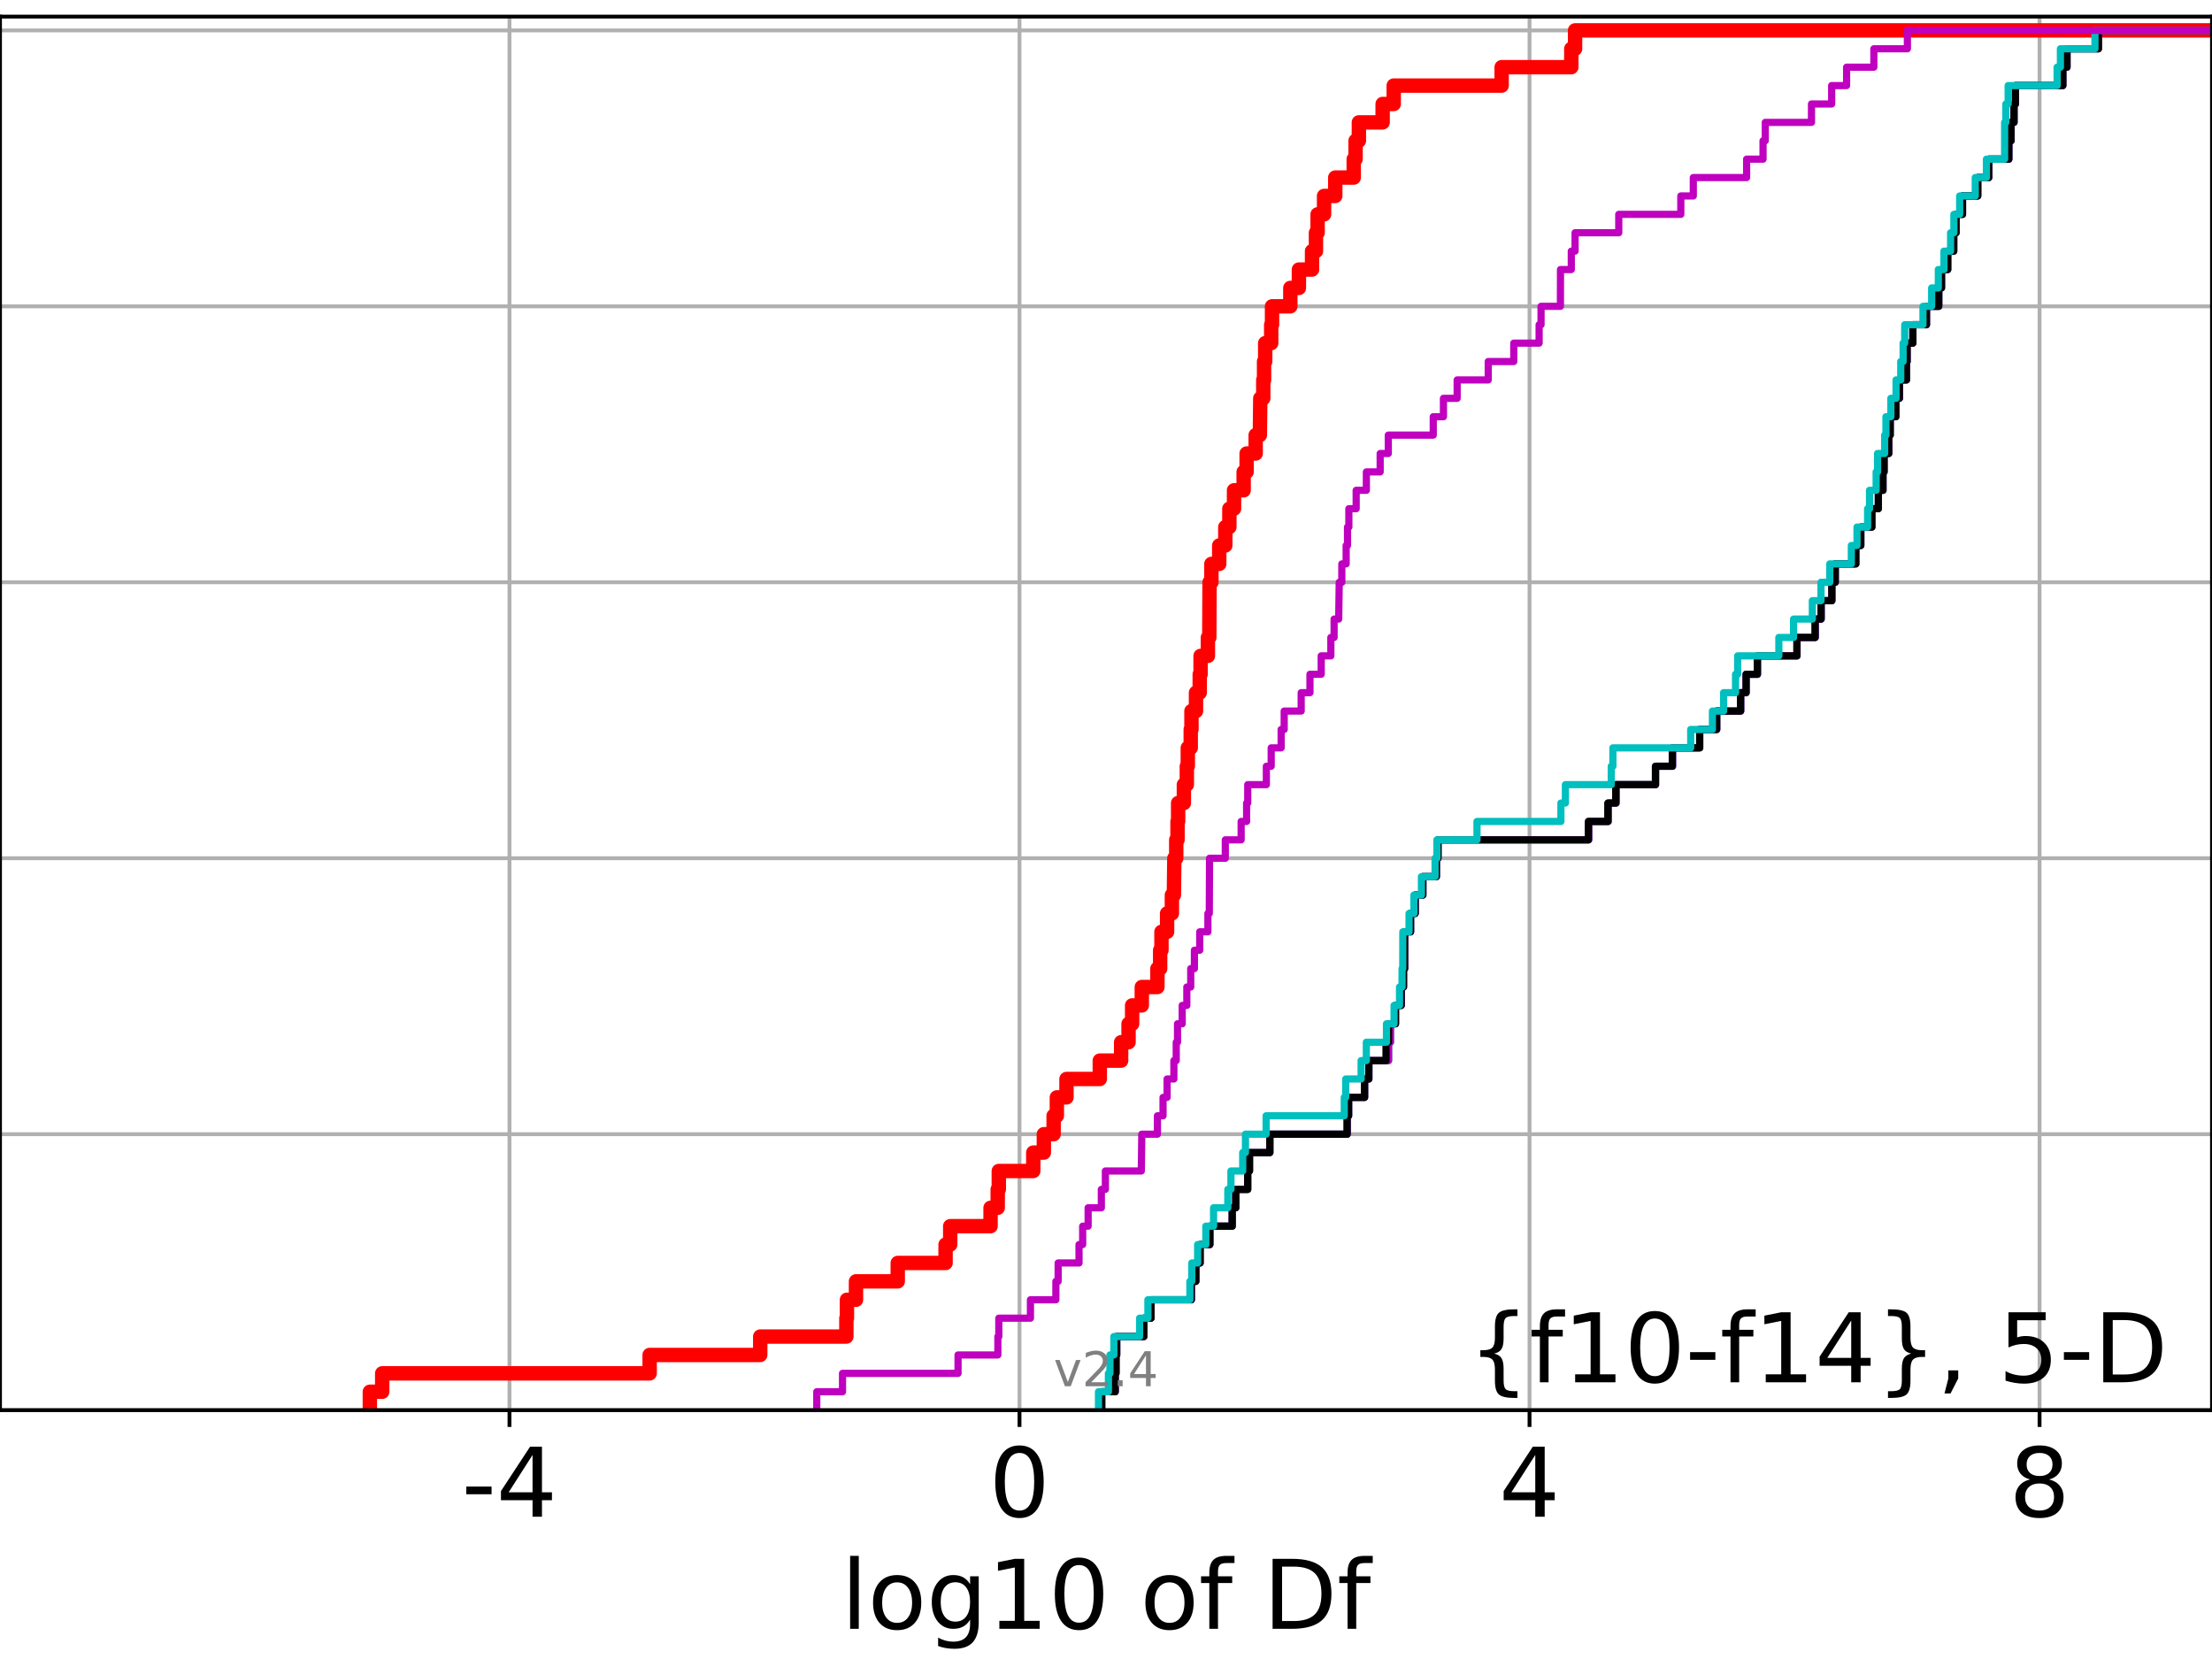 <?xml version="1.0" encoding="utf-8" standalone="no"?>
<!DOCTYPE svg PUBLIC "-//W3C//DTD SVG 1.1//EN"
  "http://www.w3.org/Graphics/SVG/1.1/DTD/svg11.dtd">
<!-- Created with matplotlib (https://matplotlib.org/) -->
<svg height="345.6pt" version="1.1" viewBox="0 0 460.8 345.6" width="460.8pt" xmlns="http://www.w3.org/2000/svg" xmlns:xlink="http://www.w3.org/1999/xlink">
 <defs>
  <style type="text/css">*{stroke-linecap:butt;stroke-linejoin:round;}</style>
 </defs>
 <g id="figure_1">
  <g id="patch_1">
   <path d="M 0 345.6 
L 460.8 345.6 
L 460.8 0 
L 0 0 
z
" style="fill:#ffffff;"/>
  </g>
  <g id="axes_1">
   <g id="patch_2">
    <path d="M 0 293.76 
L 460.8 293.76 
L 460.8 3.456 
L 0 3.456 
z
" style="fill:#ffffff;"/>
   </g>
   <g id="matplotlib.axis_1">
    <g id="xtick_1">
     <g id="line2d_1">
      <path clip-path="url(#pbf656e4a9e)" d="M 106.133 293.76 
L 106.133 3.456 
" style="fill:none;stroke:#b0b0b0;stroke-linecap:square;stroke-width:0.8;"/>
     </g>
     <g id="line2d_2">
      <defs>
       <path d="M 0 0 
L 0 3.5 
" id="mf553a9f2b9" style="stroke:#000000;stroke-width:0.8;"/>
      </defs>
      <g>
       <use style="stroke:#000000;stroke-width:0.8;" x="106.133" xlink:href="#mf553a9f2b9" y="293.76"/>
      </g>
     </g>
     <g id="text_1">
      <!-- -4 -->
      <g transform="translate(96.163 315.957)scale(0.2 -0.2)">
       <defs>
        <path d="M 4.891 31.391 
L 31.203 31.391 
L 31.203 23.391 
L 4.891 23.391 
z
" id="DejaVuSans-45"/>
        <path d="M 37.797 64.312 
L 12.891 25.391 
L 37.797 25.391 
z
M 35.203 72.906 
L 47.609 72.906 
L 47.609 25.391 
L 58.016 25.391 
L 58.016 17.188 
L 47.609 17.188 
L 47.609 0 
L 37.797 0 
L 37.797 17.188 
L 4.891 17.188 
L 4.891 26.703 
z
" id="DejaVuSans-52"/>
       </defs>
       <use xlink:href="#DejaVuSans-45"/>
       <use x="36.084" xlink:href="#DejaVuSans-52"/>
      </g>
     </g>
    </g>
    <g id="xtick_2">
     <g id="line2d_3">
      <path clip-path="url(#pbf656e4a9e)" d="M 212.381 293.76 
L 212.381 3.456 
" style="fill:none;stroke:#b0b0b0;stroke-linecap:square;stroke-width:0.8;"/>
     </g>
     <g id="line2d_4">
      <g>
       <use style="stroke:#000000;stroke-width:0.8;" x="212.381" xlink:href="#mf553a9f2b9" y="293.76"/>
      </g>
     </g>
     <g id="text_2">
      <!-- 0 -->
      <g transform="translate(206.018 315.957)scale(0.2 -0.2)">
       <defs>
        <path d="M 31.781 66.406 
Q 24.172 66.406 20.328 58.906 
Q 16.5 51.422 16.5 36.375 
Q 16.5 21.391 20.328 13.891 
Q 24.172 6.391 31.781 6.391 
Q 39.453 6.391 43.281 13.891 
Q 47.125 21.391 47.125 36.375 
Q 47.125 51.422 43.281 58.906 
Q 39.453 66.406 31.781 66.406 
z
M 31.781 74.219 
Q 44.047 74.219 50.516 64.516 
Q 56.984 54.828 56.984 36.375 
Q 56.984 17.969 50.516 8.266 
Q 44.047 -1.422 31.781 -1.422 
Q 19.531 -1.422 13.062 8.266 
Q 6.594 17.969 6.594 36.375 
Q 6.594 54.828 13.062 64.516 
Q 19.531 74.219 31.781 74.219 
z
" id="DejaVuSans-48"/>
       </defs>
       <use xlink:href="#DejaVuSans-48"/>
      </g>
     </g>
    </g>
    <g id="xtick_3">
     <g id="line2d_5">
      <path clip-path="url(#pbf656e4a9e)" d="M 318.629 293.76 
L 318.629 3.456 
" style="fill:none;stroke:#b0b0b0;stroke-linecap:square;stroke-width:0.8;"/>
     </g>
     <g id="line2d_6">
      <g>
       <use style="stroke:#000000;stroke-width:0.8;" x="318.629" xlink:href="#mf553a9f2b9" y="293.76"/>
      </g>
     </g>
     <g id="text_3">
      <!-- 4 -->
      <g transform="translate(312.266 315.957)scale(0.2 -0.2)">
       <use xlink:href="#DejaVuSans-52"/>
      </g>
     </g>
    </g>
    <g id="xtick_4">
     <g id="line2d_7">
      <path clip-path="url(#pbf656e4a9e)" d="M 424.877 293.76 
L 424.877 3.456 
" style="fill:none;stroke:#b0b0b0;stroke-linecap:square;stroke-width:0.8;"/>
     </g>
     <g id="line2d_8">
      <g>
       <use style="stroke:#000000;stroke-width:0.8;" x="424.877" xlink:href="#mf553a9f2b9" y="293.76"/>
      </g>
     </g>
     <g id="text_4">
      <!-- 8 -->
      <g transform="translate(418.514 315.957)scale(0.2 -0.2)">
       <defs>
        <path d="M 31.781 34.625 
Q 24.75 34.625 20.719 30.859 
Q 16.703 27.094 16.703 20.516 
Q 16.703 13.922 20.719 10.156 
Q 24.75 6.391 31.781 6.391 
Q 38.812 6.391 42.859 10.172 
Q 46.922 13.969 46.922 20.516 
Q 46.922 27.094 42.891 30.859 
Q 38.875 34.625 31.781 34.625 
z
M 21.922 38.812 
Q 15.578 40.375 12.031 44.719 
Q 8.5 49.078 8.5 55.328 
Q 8.5 64.062 14.719 69.141 
Q 20.953 74.219 31.781 74.219 
Q 42.672 74.219 48.875 69.141 
Q 55.078 64.062 55.078 55.328 
Q 55.078 49.078 51.531 44.719 
Q 48 40.375 41.703 38.812 
Q 48.828 37.156 52.797 32.312 
Q 56.781 27.484 56.781 20.516 
Q 56.781 9.906 50.312 4.234 
Q 43.844 -1.422 31.781 -1.422 
Q 19.734 -1.422 13.25 4.234 
Q 6.781 9.906 6.781 20.516 
Q 6.781 27.484 10.781 32.312 
Q 14.797 37.156 21.922 38.812 
z
M 18.312 54.391 
Q 18.312 48.734 21.844 45.562 
Q 25.391 42.391 31.781 42.391 
Q 38.141 42.391 41.719 45.562 
Q 45.312 48.734 45.312 54.391 
Q 45.312 60.062 41.719 63.234 
Q 38.141 66.406 31.781 66.406 
Q 25.391 66.406 21.844 63.234 
Q 18.312 60.062 18.312 54.391 
z
" id="DejaVuSans-56"/>
       </defs>
       <use xlink:href="#DejaVuSans-56"/>
      </g>
     </g>
    </g>
    <g id="text_5">
     <!-- log10 of Df -->
     <g transform="translate(175.214 339.313)scale(0.2 -0.2)">
      <defs>
       <path d="M 9.422 75.984 
L 18.406 75.984 
L 18.406 0 
L 9.422 0 
z
" id="DejaVuSans-108"/>
       <path d="M 30.609 48.391 
Q 23.391 48.391 19.188 42.75 
Q 14.984 37.109 14.984 27.297 
Q 14.984 17.484 19.156 11.844 
Q 23.344 6.203 30.609 6.203 
Q 37.797 6.203 41.984 11.859 
Q 46.188 17.531 46.188 27.297 
Q 46.188 37.016 41.984 42.703 
Q 37.797 48.391 30.609 48.391 
z
M 30.609 56 
Q 42.328 56 49.016 48.375 
Q 55.719 40.766 55.719 27.297 
Q 55.719 13.875 49.016 6.219 
Q 42.328 -1.422 30.609 -1.422 
Q 18.844 -1.422 12.172 6.219 
Q 5.516 13.875 5.516 27.297 
Q 5.516 40.766 12.172 48.375 
Q 18.844 56 30.609 56 
z
" id="DejaVuSans-111"/>
       <path d="M 45.406 27.984 
Q 45.406 37.75 41.375 43.109 
Q 37.359 48.484 30.078 48.484 
Q 22.859 48.484 18.828 43.109 
Q 14.797 37.75 14.797 27.984 
Q 14.797 18.266 18.828 12.891 
Q 22.859 7.516 30.078 7.516 
Q 37.359 7.516 41.375 12.891 
Q 45.406 18.266 45.406 27.984 
z
M 54.391 6.781 
Q 54.391 -7.172 48.188 -13.984 
Q 42 -20.797 29.203 -20.797 
Q 24.469 -20.797 20.266 -20.094 
Q 16.062 -19.391 12.109 -17.922 
L 12.109 -9.188 
Q 16.062 -11.328 19.922 -12.344 
Q 23.781 -13.375 27.781 -13.375 
Q 36.625 -13.375 41.016 -8.766 
Q 45.406 -4.156 45.406 5.172 
L 45.406 9.625 
Q 42.625 4.781 38.281 2.391 
Q 33.938 0 27.875 0 
Q 17.828 0 11.672 7.656 
Q 5.516 15.328 5.516 27.984 
Q 5.516 40.672 11.672 48.328 
Q 17.828 56 27.875 56 
Q 33.938 56 38.281 53.609 
Q 42.625 51.219 45.406 46.391 
L 45.406 54.688 
L 54.391 54.688 
z
" id="DejaVuSans-103"/>
       <path d="M 12.406 8.297 
L 28.516 8.297 
L 28.516 63.922 
L 10.984 60.406 
L 10.984 69.391 
L 28.422 72.906 
L 38.281 72.906 
L 38.281 8.297 
L 54.391 8.297 
L 54.391 0 
L 12.406 0 
z
" id="DejaVuSans-49"/>
       <path id="DejaVuSans-32"/>
       <path d="M 37.109 75.984 
L 37.109 68.5 
L 28.516 68.5 
Q 23.688 68.5 21.797 66.547 
Q 19.922 64.594 19.922 59.516 
L 19.922 54.688 
L 34.719 54.688 
L 34.719 47.703 
L 19.922 47.703 
L 19.922 0 
L 10.891 0 
L 10.891 47.703 
L 2.297 47.703 
L 2.297 54.688 
L 10.891 54.688 
L 10.891 58.5 
Q 10.891 67.625 15.141 71.797 
Q 19.391 75.984 28.609 75.984 
z
" id="DejaVuSans-102"/>
       <path d="M 19.672 64.797 
L 19.672 8.109 
L 31.594 8.109 
Q 46.688 8.109 53.688 14.938 
Q 60.688 21.781 60.688 36.531 
Q 60.688 51.172 53.688 57.984 
Q 46.688 64.797 31.594 64.797 
z
M 9.812 72.906 
L 30.078 72.906 
Q 51.266 72.906 61.172 64.094 
Q 71.094 55.281 71.094 36.531 
Q 71.094 17.672 61.125 8.828 
Q 51.172 0 30.078 0 
L 9.812 0 
z
" id="DejaVuSans-68"/>
      </defs>
      <use xlink:href="#DejaVuSans-108"/>
      <use x="27.783" xlink:href="#DejaVuSans-111"/>
      <use x="88.965" xlink:href="#DejaVuSans-103"/>
      <use x="152.441" xlink:href="#DejaVuSans-49"/>
      <use x="216.064" xlink:href="#DejaVuSans-48"/>
      <use x="279.688" xlink:href="#DejaVuSans-32"/>
      <use x="311.475" xlink:href="#DejaVuSans-111"/>
      <use x="372.656" xlink:href="#DejaVuSans-102"/>
      <use x="407.861" xlink:href="#DejaVuSans-32"/>
      <use x="439.648" xlink:href="#DejaVuSans-68"/>
      <use x="516.65" xlink:href="#DejaVuSans-102"/>
     </g>
    </g>
   </g>
   <g id="matplotlib.axis_2">
    <g id="ytick_1">
     <g id="line2d_9">
      <path clip-path="url(#pbf656e4a9e)" d="M 0 293.76 
L 460.8 293.76 
" style="fill:none;stroke:#b0b0b0;stroke-linecap:square;stroke-width:0.8;"/>
     </g>
     <g id="line2d_10">
      <defs>
       <path d="M 0 0 
L -3.5 0 
" id="med701130ce" style="stroke:#000000;stroke-width:0.8;"/>
      </defs>
      <g>
       <use style="stroke:#000000;stroke-width:0.8;" x="0" xlink:href="#med701130ce" y="293.76"/>
      </g>
     </g>
    </g>
    <g id="ytick_2">
     <g id="line2d_11">
      <path clip-path="url(#pbf656e4a9e)" d="M 0 236.274 
L 460.8 236.274 
" style="fill:none;stroke:#b0b0b0;stroke-linecap:square;stroke-width:0.8;"/>
     </g>
     <g id="line2d_12">
      <g>
       <use style="stroke:#000000;stroke-width:0.8;" x="0" xlink:href="#med701130ce" y="236.274"/>
      </g>
     </g>
    </g>
    <g id="ytick_3">
     <g id="line2d_13">
      <path clip-path="url(#pbf656e4a9e)" d="M 0 178.788 
L 460.8 178.788 
" style="fill:none;stroke:#b0b0b0;stroke-linecap:square;stroke-width:0.8;"/>
     </g>
     <g id="line2d_14">
      <g>
       <use style="stroke:#000000;stroke-width:0.8;" x="0" xlink:href="#med701130ce" y="178.788"/>
      </g>
     </g>
    </g>
    <g id="ytick_4">
     <g id="line2d_15">
      <path clip-path="url(#pbf656e4a9e)" d="M 0 121.302 
L 460.8 121.302 
" style="fill:none;stroke:#b0b0b0;stroke-linecap:square;stroke-width:0.8;"/>
     </g>
     <g id="line2d_16">
      <g>
       <use style="stroke:#000000;stroke-width:0.8;" x="0" xlink:href="#med701130ce" y="121.302"/>
      </g>
     </g>
    </g>
    <g id="ytick_5">
     <g id="line2d_17">
      <path clip-path="url(#pbf656e4a9e)" d="M 0 63.816 
L 460.8 63.816 
" style="fill:none;stroke:#b0b0b0;stroke-linecap:square;stroke-width:0.8;"/>
     </g>
     <g id="line2d_18">
      <g>
       <use style="stroke:#000000;stroke-width:0.8;" x="0" xlink:href="#med701130ce" y="63.816"/>
      </g>
     </g>
    </g>
    <g id="ytick_6">
     <g id="line2d_19">
      <path clip-path="url(#pbf656e4a9e)" d="M 0 6.33 
L 460.8 6.33 
" style="fill:none;stroke:#b0b0b0;stroke-linecap:square;stroke-width:0.8;"/>
     </g>
     <g id="line2d_20">
      <g>
       <use style="stroke:#000000;stroke-width:0.8;" x="0" xlink:href="#med701130ce" y="6.33"/>
      </g>
     </g>
    </g>
   </g>
   <g id="line2d_21">
    <path clip-path="url(#pbf656e4a9e)" d="M 77.046 293.76 
L 77.046 289.928 
L 79.621 289.928 
L 79.621 286.095 
L 135.335 286.095 
L 135.335 282.263 
L 158.37 282.263 
L 158.37 278.43 
L 176.313 278.43 
L 176.313 274.598 
L 176.436 274.598 
L 176.436 270.766 
L 178.317 270.766 
L 178.317 266.933 
L 187.018 266.933 
L 187.018 263.101 
L 196.98 263.101 
L 196.98 259.268 
L 197.947 259.268 
L 197.947 255.436 
L 206.353 255.436 
L 206.353 251.604 
L 207.843 251.604 
L 207.843 247.771 
L 208.07 247.771 
L 208.07 243.939 
L 215.248 243.939 
L 215.248 240.106 
L 217.453 240.106 
L 217.453 236.274 
L 219.486 236.274 
L 219.486 232.442 
L 220.162 232.442 
L 220.162 228.609 
L 222.169 228.609 
L 222.169 224.777 
L 229.107 224.777 
L 229.107 220.944 
L 233.554 220.944 
L 233.554 217.112 
L 235.1 217.112 
L 235.1 213.28 
L 235.845 213.28 
L 235.845 209.447 
L 237.857 209.447 
L 237.857 205.615 
L 241.114 205.615 
L 241.114 201.782 
L 241.681 201.782 
L 241.681 197.95 
L 241.954 197.95 
L 241.954 194.118 
L 243.127 194.118 
L 243.127 190.285 
L 244.123 190.285 
L 244.123 186.453 
L 244.54 186.453 
L 244.636 178.788 
L 245.032 178.788 
L 245.032 174.956 
L 245.299 174.956 
L 245.299 171.123 
L 245.427 171.123 
L 245.427 167.291 
L 246.623 167.291 
L 246.623 163.459 
L 247.238 163.459 
L 247.238 159.626 
L 247.44 159.626 
L 247.44 155.794 
L 248.051 155.794 
L 248.051 151.961 
L 248.203 151.961 
L 248.203 148.129 
L 249.148 148.129 
L 249.148 144.297 
L 249.926 144.297 
L 249.926 140.464 
L 250.102 140.464 
L 250.102 136.632 
L 251.629 136.632 
L 251.629 132.799 
L 251.918 132.799 
L 251.97 121.302 
L 252.358 121.302 
L 252.358 117.47 
L 253.988 117.47 
L 253.988 113.637 
L 255.253 113.637 
L 255.253 109.805 
L 256.101 109.805 
L 256.101 105.973 
L 257.071 105.973 
L 257.071 102.14 
L 259.075 102.14 
L 259.075 98.308 
L 259.693 98.308 
L 259.693 94.475 
L 261.58 94.475 
L 261.58 90.643 
L 262.452 90.643 
L 262.54 82.978 
L 263.162 82.978 
L 263.162 79.146 
L 263.326 79.146 
L 263.326 75.313 
L 263.564 75.313 
L 263.564 71.481 
L 264.813 71.481 
L 264.813 67.649 
L 264.987 67.649 
L 264.987 63.816 
L 268.8 63.816 
L 268.8 59.984 
L 270.584 59.984 
L 270.584 56.151 
L 273.321 56.151 
L 273.321 52.319 
L 274.139 52.319 
L 274.139 48.487 
L 274.482 48.487 
L 274.482 44.654 
L 275.827 44.654 
L 275.827 40.822 
L 278.158 40.822 
L 278.158 36.989 
L 282.006 36.989 
L 282.006 33.157 
L 282.388 33.157 
L 282.388 29.325 
L 283.08 29.325 
L 283.08 25.492 
L 288.029 25.492 
L 288.029 21.66 
L 290.339 21.66 
L 290.339 17.827 
L 312.82 17.827 
L 312.82 13.995 
L 327.33 13.995 
L 327.33 10.163 
L 328.116 10.163 
L 328.116 6.33 
L 328.116 6.33 
L 460.8 6.33 
L 460.8 6.33 
" style="fill:none;stroke:#ff0000;stroke-linecap:square;stroke-width:3;"/>
   </g>
   <g id="line2d_22">
    <path clip-path="url(#pbf656e4a9e)" d="M 229.511 293.76 
L 229.511 289.928 
L 232.318 289.928 
L 232.318 286.095 
L 232.489 286.095 
L 232.489 282.263 
L 232.639 282.263 
L 232.639 278.43 
L 238.284 278.43 
L 238.284 274.598 
L 239.78 274.598 
L 239.78 270.766 
L 248.173 270.766 
L 248.173 266.933 
L 249.118 266.933 
L 249.118 263.101 
L 250.006 263.101 
L 250.006 259.268 
L 252.036 259.268 
L 252.036 255.436 
L 256.696 255.436 
L 256.696 251.604 
L 257.439 251.604 
L 257.439 247.771 
L 259.925 247.771 
L 259.925 243.939 
L 260.295 243.939 
L 260.295 240.106 
L 264.536 240.106 
L 264.536 236.274 
L 280.646 236.274 
L 280.646 232.442 
L 280.941 232.442 
L 280.941 228.609 
L 284.271 228.609 
L 284.271 224.777 
L 285.159 224.777 
L 285.159 220.944 
L 289.268 220.944 
L 289.268 217.112 
L 289.66 217.112 
L 289.66 213.28 
L 290.707 213.28 
L 290.707 209.447 
L 291.898 209.447 
L 291.898 205.615 
L 292.376 205.615 
L 292.376 201.782 
L 292.609 201.782 
L 292.617 194.118 
L 293.847 194.118 
L 293.847 190.285 
L 294.8 190.285 
L 294.8 186.453 
L 296.405 186.453 
L 296.405 182.621 
L 299.219 182.621 
L 299.219 178.788 
L 299.558 178.788 
L 299.558 174.956 
L 330.956 174.956 
L 330.956 171.123 
L 335.057 171.123 
L 335.057 167.291 
L 336.685 167.291 
L 336.685 163.459 
L 344.912 163.459 
L 344.912 159.626 
L 348.443 159.626 
L 348.443 155.794 
L 354.092 155.794 
L 354.092 151.961 
L 357.625 151.961 
L 357.625 148.129 
L 362.622 148.129 
L 362.622 144.297 
L 363.746 144.297 
L 363.746 140.464 
L 366.124 140.464 
L 366.124 136.632 
L 374.358 136.632 
L 374.358 132.799 
L 378.144 132.799 
L 378.144 128.967 
L 379.374 128.967 
L 379.374 125.135 
L 381.617 125.135 
L 381.617 121.302 
L 382.322 121.302 
L 382.322 117.47 
L 386.598 117.47 
L 386.598 113.637 
L 387.642 113.637 
L 387.642 109.805 
L 389.949 109.805 
L 389.949 105.973 
L 391.304 105.973 
L 391.304 102.14 
L 392.26 102.14 
L 392.26 98.308 
L 392.493 98.308 
L 392.493 94.475 
L 393.462 94.475 
L 393.462 90.643 
L 393.763 90.643 
L 393.763 86.811 
L 394.944 86.811 
L 394.944 82.978 
L 395.683 82.978 
L 395.683 79.146 
L 397.156 79.146 
L 397.156 75.313 
L 397.285 75.313 
L 397.285 71.481 
L 398.495 71.481 
L 398.495 67.649 
L 401.316 67.649 
L 401.316 63.816 
L 403.882 63.816 
L 403.882 59.984 
L 404.453 59.984 
L 404.453 56.151 
L 405.748 56.151 
L 405.748 52.319 
L 407 52.319 
L 407 48.487 
L 407.488 48.487 
L 407.488 44.654 
L 408.828 44.654 
L 408.828 40.822 
L 412.002 40.822 
L 412.002 36.989 
L 414.294 36.989 
L 414.294 33.157 
L 418.478 33.157 
L 418.478 29.325 
L 418.95 29.325 
L 418.95 25.492 
L 419.563 25.492 
L 419.563 21.66 
L 419.862 21.66 
L 419.862 17.827 
L 429.727 17.827 
L 429.727 13.995 
L 430.595 13.995 
L 430.595 10.163 
L 437.136 10.163 
L 437.136 6.33 
L 437.136 6.33 
L 460.8 6.33 
L 460.8 6.33 
" style="fill:none;stroke:#00bfbf;stroke-linecap:square;stroke-width:1.5;"/>
   </g>
   <g id="line2d_23">
    <path clip-path="url(#pbf656e4a9e)" d="M 229.511 293.76 
L 229.511 289.928 
L 232.318 289.928 
L 232.318 286.095 
L 232.488 286.095 
L 232.488 282.263 
L 232.639 282.263 
L 232.639 278.43 
L 238.282 278.43 
L 238.282 274.598 
L 239.78 274.598 
L 239.78 270.766 
L 248.173 270.766 
L 248.173 266.933 
L 249.116 266.933 
L 249.116 263.101 
L 250.006 263.101 
L 250.006 259.268 
L 252.036 259.268 
L 252.036 255.436 
L 256.695 255.436 
L 256.695 251.604 
L 257.438 251.604 
L 257.438 247.771 
L 259.923 247.771 
L 259.923 243.939 
L 260.293 243.939 
L 260.293 240.106 
L 264.535 240.106 
L 264.535 236.274 
L 280.645 236.274 
L 280.645 232.442 
L 280.94 232.442 
L 280.94 228.609 
L 284.271 228.609 
L 284.271 224.777 
L 285.159 224.777 
L 285.159 220.944 
L 289.268 220.944 
L 289.268 217.112 
L 289.66 217.112 
L 289.66 213.28 
L 290.707 213.28 
L 290.707 209.447 
L 291.898 209.447 
L 291.898 205.615 
L 292.376 205.615 
L 292.376 201.782 
L 292.609 201.782 
L 292.617 194.118 
L 293.846 194.118 
L 293.846 190.285 
L 294.8 190.285 
L 294.8 186.453 
L 296.405 186.453 
L 296.405 182.621 
L 299.219 182.621 
L 299.219 178.788 
L 299.558 178.788 
L 299.558 174.956 
L 330.956 174.956 
L 330.956 171.123 
L 335.039 171.123 
L 335.039 167.291 
L 336.685 167.291 
L 336.685 163.459 
L 344.895 163.459 
L 344.895 159.626 
L 348.437 159.626 
L 348.437 155.794 
L 354.089 155.794 
L 354.089 151.961 
L 357.624 151.961 
L 357.624 148.129 
L 362.622 148.129 
L 362.622 144.297 
L 363.745 144.297 
L 363.745 140.464 
L 366.119 140.464 
L 366.119 136.632 
L 374.357 136.632 
L 374.357 132.799 
L 378.144 132.799 
L 378.144 128.967 
L 379.374 128.967 
L 379.374 125.135 
L 381.617 125.135 
L 381.617 121.302 
L 382.321 121.302 
L 382.321 117.47 
L 386.598 117.47 
L 386.598 113.637 
L 387.641 113.637 
L 387.641 109.805 
L 389.948 109.805 
L 389.948 105.973 
L 391.303 105.973 
L 391.303 102.14 
L 392.258 102.14 
L 392.258 98.308 
L 392.491 98.308 
L 392.491 94.475 
L 393.462 94.475 
L 393.462 90.643 
L 393.762 90.643 
L 393.762 86.811 
L 394.944 86.811 
L 394.944 82.978 
L 395.682 82.978 
L 395.682 79.146 
L 397.155 79.146 
L 397.155 75.313 
L 397.284 75.313 
L 397.284 71.481 
L 398.493 71.481 
L 398.493 67.649 
L 401.316 67.649 
L 401.316 63.816 
L 403.881 63.816 
L 403.881 59.984 
L 404.452 59.984 
L 404.452 56.151 
L 405.747 56.151 
L 405.747 52.319 
L 407 52.319 
L 407 48.487 
L 407.488 48.487 
L 407.488 44.654 
L 408.827 44.654 
L 408.827 40.822 
L 412.002 40.822 
L 412.002 36.989 
L 414.293 36.989 
L 414.293 33.157 
L 418.476 33.157 
L 418.476 29.325 
L 418.948 29.325 
L 418.948 25.492 
L 419.563 25.492 
L 419.563 21.66 
L 419.861 21.66 
L 419.861 17.827 
L 429.727 17.827 
L 429.727 13.995 
L 430.594 13.995 
L 430.594 10.163 
L 437.135 10.163 
L 437.135 6.33 
L 437.135 6.33 
L 460.8 6.33 
L 460.8 6.33 
" style="fill:none;stroke:#bf00bf;stroke-linecap:square;stroke-width:1.5;"/>
   </g>
   <g id="line2d_24">
    <path clip-path="url(#pbf656e4a9e)" d="M 229.504 293.76 
L 229.504 289.928 
L 232.316 289.928 
L 232.316 286.095 
L 232.478 286.095 
L 232.478 282.263 
L 232.624 282.263 
L 232.624 278.43 
L 238.275 278.43 
L 238.275 274.598 
L 239.776 274.598 
L 239.776 270.766 
L 248.171 270.766 
L 248.171 266.933 
L 249.109 266.933 
L 249.109 263.101 
L 250 263.101 
L 250 259.268 
L 252.03 259.268 
L 252.03 255.436 
L 256.689 255.436 
L 256.689 251.604 
L 257.43 251.604 
L 257.43 247.771 
L 259.916 247.771 
L 259.916 243.939 
L 260.287 243.939 
L 260.287 240.106 
L 264.53 240.106 
L 264.53 236.274 
L 280.639 236.274 
L 280.639 232.442 
L 280.935 232.442 
L 280.935 228.609 
L 284.265 228.609 
L 284.265 224.777 
L 285.155 224.777 
L 285.155 220.944 
L 288.733 220.944 
L 288.733 217.112 
L 289.265 217.112 
L 289.265 213.28 
L 290.705 213.28 
L 290.705 209.447 
L 291.896 209.447 
L 291.896 205.615 
L 292.374 205.615 
L 292.374 201.782 
L 292.606 201.782 
L 292.613 194.118 
L 293.844 194.118 
L 293.844 190.285 
L 294.799 190.285 
L 294.799 186.453 
L 296.402 186.453 
L 296.402 182.621 
L 299.217 182.621 
L 299.217 178.788 
L 299.557 178.788 
L 299.557 174.956 
L 330.895 174.956 
L 330.895 171.123 
L 334.942 171.123 
L 334.942 167.291 
L 336.584 167.291 
L 336.584 163.459 
L 344.852 163.459 
L 344.852 159.626 
L 348.366 159.626 
L 348.366 155.794 
L 354.068 155.794 
L 354.068 151.961 
L 357.618 151.961 
L 357.618 148.129 
L 362.595 148.129 
L 362.595 144.297 
L 363.741 144.297 
L 363.741 140.464 
L 366.087 140.464 
L 366.087 136.632 
L 374.319 136.632 
L 374.319 132.799 
L 378.123 132.799 
L 378.123 128.967 
L 379.366 128.967 
L 379.366 125.135 
L 381.598 125.135 
L 381.598 121.302 
L 382.311 121.302 
L 382.311 117.47 
L 386.591 117.47 
L 386.591 113.637 
L 387.635 113.637 
L 387.635 109.805 
L 389.939 109.805 
L 389.939 105.973 
L 391.29 105.973 
L 391.29 102.14 
L 392.252 102.14 
L 392.252 98.308 
L 392.476 98.308 
L 392.476 94.475 
L 393.458 94.475 
L 393.458 90.643 
L 393.755 90.643 
L 393.755 86.811 
L 394.937 86.811 
L 394.937 82.978 
L 395.678 82.978 
L 395.678 79.146 
L 397.146 79.146 
L 397.146 75.313 
L 397.276 75.313 
L 397.276 71.481 
L 398.481 71.481 
L 398.481 67.649 
L 401.309 67.649 
L 401.309 63.816 
L 403.87 63.816 
L 403.87 59.984 
L 404.446 59.984 
L 404.446 56.151 
L 405.742 56.151 
L 405.742 52.319 
L 406.995 52.319 
L 406.995 48.487 
L 407.485 48.487 
L 407.485 44.654 
L 408.823 44.654 
L 408.823 40.822 
L 411.997 40.822 
L 411.997 36.989 
L 414.289 36.989 
L 414.289 33.157 
L 418.47 33.157 
L 418.47 29.325 
L 418.94 29.325 
L 418.94 25.492 
L 419.548 25.492 
L 419.548 21.66 
L 419.851 21.66 
L 419.851 17.827 
L 429.718 17.827 
L 429.718 13.995 
L 430.585 13.995 
L 430.585 10.163 
L 437.13 10.163 
L 437.13 6.33 
L 437.13 6.33 
L 460.8 6.33 
L 460.8 6.33 
" style="fill:none;stroke:#000000;stroke-linecap:square;stroke-width:1.5;"/>
   </g>
   <g id="line2d_25">
    <path clip-path="url(#pbf656e4a9e)" d="M 228.833 293.76 
L 228.833 289.928 
L 230.9 289.928 
L 230.9 286.095 
L 231.22 286.095 
L 231.22 282.263 
L 232.032 282.263 
L 232.032 278.43 
L 237.404 278.43 
L 237.404 274.598 
L 239.129 274.598 
L 239.129 270.766 
L 247.872 270.766 
L 247.872 266.933 
L 248.272 266.933 
L 248.272 263.101 
L 249.49 263.101 
L 249.49 259.268 
L 251.196 259.268 
L 251.196 255.436 
L 252.807 255.436 
L 252.807 251.604 
L 255.778 251.604 
L 255.778 247.771 
L 256.428 247.771 
L 256.428 243.939 
L 258.877 243.939 
L 258.877 240.106 
L 259.452 240.106 
L 259.452 236.274 
L 263.759 236.274 
L 263.759 232.442 
L 280.033 232.442 
L 280.033 228.609 
L 280.337 228.609 
L 280.337 224.777 
L 283.547 224.777 
L 283.547 220.944 
L 284.634 220.944 
L 284.634 217.112 
L 288.825 217.112 
L 288.825 213.28 
L 290.408 213.28 
L 290.408 209.447 
L 291.546 209.447 
L 291.546 205.615 
L 292.074 205.615 
L 292.074 201.782 
L 292.221 201.782 
L 292.229 194.118 
L 293.53 194.118 
L 293.53 190.285 
L 294.548 190.285 
L 294.548 186.453 
L 296.112 186.453 
L 296.112 182.621 
L 298.955 182.621 
L 298.955 178.788 
L 299.338 178.788 
L 299.338 174.956 
L 307.686 174.956 
L 307.686 171.123 
L 325.167 171.123 
L 325.167 167.291 
L 326.102 167.291 
L 326.102 163.459 
L 335.656 163.459 
L 335.656 159.626 
L 335.996 159.626 
L 335.996 155.794 
L 352.204 155.794 
L 352.204 151.961 
L 356.729 151.961 
L 356.729 148.129 
L 359.055 148.129 
L 359.055 144.297 
L 361.549 144.297 
L 361.549 140.464 
L 361.988 140.464 
L 361.988 136.632 
L 370.567 136.632 
L 370.567 132.799 
L 373.629 132.799 
L 373.629 128.967 
L 377.545 128.967 
L 377.545 125.135 
L 379.345 125.135 
L 379.345 121.302 
L 381.177 121.302 
L 381.177 117.47 
L 385.668 117.47 
L 385.668 113.637 
L 386.847 113.637 
L 386.847 109.805 
L 389.056 109.805 
L 389.056 105.973 
L 389.456 105.973 
L 389.456 102.14 
L 390.836 102.14 
L 390.836 98.308 
L 391.132 98.308 
L 391.132 94.475 
L 392.605 94.475 
L 392.605 90.643 
L 392.881 90.643 
L 392.881 86.811 
L 393.901 86.811 
L 393.901 82.978 
L 394.983 82.978 
L 394.983 79.146 
L 395.961 79.146 
L 395.961 75.313 
L 396.453 75.313 
L 396.453 71.481 
L 396.789 71.481 
L 396.789 67.649 
L 400.591 67.649 
L 400.591 63.816 
L 402.397 63.816 
L 402.397 59.984 
L 403.788 59.984 
L 403.788 56.151 
L 404.959 56.151 
L 404.959 52.319 
L 406.342 52.319 
L 406.342 48.487 
L 407.03 48.487 
L 407.03 44.654 
L 408.233 44.654 
L 408.233 40.822 
L 411.481 40.822 
L 411.481 36.989 
L 413.806 36.989 
L 413.806 33.157 
L 417.599 33.157 
L 417.6 25.492 
L 417.858 25.492 
L 417.858 21.66 
L 418.335 21.66 
L 418.335 17.827 
L 428.536 17.827 
L 428.536 13.995 
L 429.22 13.995 
L 429.22 10.163 
L 436.417 10.163 
L 436.417 6.33 
L 436.417 6.33 
L 460.8 6.33 
L 460.8 6.33 
" style="fill:none;stroke:#00bfbf;stroke-linecap:square;stroke-width:1.5;"/>
   </g>
   <g id="line2d_26">
    <path clip-path="url(#pbf656e4a9e)" d="M 170.149 293.76 
L 170.149 289.928 
L 175.511 289.928 
L 175.511 286.095 
L 199.577 286.095 
L 199.577 282.263 
L 207.872 282.263 
L 207.872 278.43 
L 208.07 278.43 
L 208.07 274.598 
L 214.661 274.598 
L 214.661 270.766 
L 219.958 270.766 
L 219.958 266.933 
L 220.431 266.933 
L 220.431 263.101 
L 224.78 263.101 
L 224.78 259.268 
L 225.54 259.268 
L 225.54 255.436 
L 226.676 255.436 
L 226.676 251.604 
L 229.431 251.604 
L 229.431 247.771 
L 230.271 247.771 
L 230.271 243.939 
L 237.757 243.939 
L 237.857 236.274 
L 241.114 236.274 
L 241.114 232.442 
L 242.282 232.442 
L 242.282 228.609 
L 243.127 228.609 
L 243.127 224.777 
L 244.54 224.777 
L 244.54 220.944 
L 245.032 220.944 
L 245.032 217.112 
L 245.299 217.112 
L 245.299 213.28 
L 246.273 213.28 
L 246.273 209.447 
L 247.238 209.447 
L 247.238 205.615 
L 248.051 205.615 
L 248.051 201.782 
L 248.817 201.782 
L 248.817 197.95 
L 249.926 197.95 
L 249.926 194.118 
L 251.629 194.118 
L 251.629 190.285 
L 251.918 190.285 
L 251.97 178.788 
L 255.253 178.788 
L 255.253 174.956 
L 258.554 174.956 
L 258.554 171.123 
L 259.693 171.123 
L 259.693 167.291 
L 259.927 167.291 
L 259.927 163.459 
L 263.806 163.459 
L 263.806 159.626 
L 264.813 159.626 
L 264.813 155.794 
L 266.886 155.794 
L 266.886 151.961 
L 267.521 151.961 
L 267.521 148.129 
L 271.059 148.129 
L 271.059 144.297 
L 272.889 144.297 
L 272.889 140.464 
L 275.231 140.464 
L 275.231 136.632 
L 277.242 136.632 
L 277.242 132.799 
L 277.917 132.799 
L 277.917 128.967 
L 278.876 128.967 
L 278.986 121.302 
L 279.525 121.302 
L 279.525 117.47 
L 280.43 117.47 
L 280.43 113.637 
L 280.711 113.637 
L 280.711 109.805 
L 280.992 109.805 
L 280.992 105.973 
L 282.514 105.973 
L 282.514 102.14 
L 284.64 102.14 
L 284.64 98.308 
L 287.513 98.308 
L 287.513 94.475 
L 289.207 94.475 
L 289.207 90.643 
L 298.572 90.643 
L 298.572 86.811 
L 300.697 86.811 
L 300.697 82.978 
L 303.552 82.978 
L 303.552 79.146 
L 310.026 79.146 
L 310.026 75.313 
L 315.347 75.313 
L 315.347 71.481 
L 320.629 71.481 
L 320.629 67.649 
L 321.026 67.649 
L 321.026 63.816 
L 325.062 63.816 
L 325.081 56.151 
L 327.33 56.151 
L 327.33 52.319 
L 328.116 52.319 
L 328.116 48.487 
L 337.218 48.487 
L 337.218 44.654 
L 350.144 44.654 
L 350.144 40.822 
L 352.747 40.822 
L 352.747 36.989 
L 363.853 36.989 
L 363.853 33.157 
L 367.273 33.157 
L 367.273 29.325 
L 367.738 29.325 
L 367.738 25.492 
L 377.366 25.492 
L 377.366 21.66 
L 381.568 21.66 
L 381.568 17.827 
L 384.682 17.827 
L 384.682 13.995 
L 390.36 13.995 
L 390.36 10.163 
L 397.345 10.163 
L 397.345 6.33 
L 397.345 6.33 
L 460.8 6.33 
L 460.8 6.33 
" style="fill:none;stroke:#bf00bf;stroke-linecap:square;stroke-width:1.5;"/>
   </g>
   <g id="patch_3">
    <path d="M 0 293.76 
L 0 3.456 
" style="fill:none;stroke:#000000;stroke-linecap:square;stroke-linejoin:miter;stroke-width:0.8;"/>
   </g>
   <g id="patch_4">
    <path d="M 460.8 293.76 
L 460.8 3.456 
" style="fill:none;stroke:#000000;stroke-linecap:square;stroke-linejoin:miter;stroke-width:0.8;"/>
   </g>
   <g id="patch_5">
    <path d="M 0 293.76 
L 460.8 293.76 
" style="fill:none;stroke:#000000;stroke-linecap:square;stroke-linejoin:miter;stroke-width:0.8;"/>
   </g>
   <g id="patch_6">
    <path d="M 0 3.456 
L 460.8 3.456 
" style="fill:none;stroke:#000000;stroke-linecap:square;stroke-linejoin:miter;stroke-width:0.8;"/>
   </g>
   <g id="text_6">
    <!-- {f10-f14}, 5-D -->
    <g transform="translate(305.884 287.954)scale(0.2 -0.2)">
     <defs>
      <path d="M 51.125 -9.281 
L 51.125 -16.312 
L 48.094 -16.312 
Q 35.938 -16.312 31.812 -12.688 
Q 27.688 -9.078 27.688 1.703 
L 27.688 13.375 
Q 27.688 20.75 25.047 23.578 
Q 22.406 26.422 15.484 26.422 
L 12.5 26.422 
L 12.5 33.406 
L 15.484 33.406 
Q 22.469 33.406 25.078 36.203 
Q 27.688 39.016 27.688 46.297 
L 27.688 58.016 
Q 27.688 68.797 31.812 72.391 
Q 35.938 75.984 48.094 75.984 
L 51.125 75.984 
L 51.125 69 
L 47.797 69 
Q 40.922 69 38.812 66.844 
Q 36.719 64.703 36.719 57.812 
L 36.719 45.703 
Q 36.719 38.031 34.5 34.562 
Q 32.281 31.109 26.906 29.891 
Q 32.328 28.562 34.516 25.094 
Q 36.719 21.625 36.719 14.016 
L 36.719 1.906 
Q 36.719 -4.984 38.812 -7.125 
Q 40.922 -9.281 47.797 -9.281 
z
" id="DejaVuSans-123"/>
      <path d="M 12.5 -9.281 
L 15.922 -9.281 
Q 22.75 -9.281 24.828 -7.172 
Q 26.906 -5.078 26.906 1.906 
L 26.906 14.016 
Q 26.906 21.625 29.094 25.094 
Q 31.297 28.562 36.719 29.891 
Q 31.297 31.109 29.094 34.562 
Q 26.906 38.031 26.906 45.703 
L 26.906 57.812 
Q 26.906 64.75 24.828 66.875 
Q 22.75 69 15.922 69 
L 12.5 69 
L 12.5 75.984 
L 15.578 75.984 
Q 27.734 75.984 31.812 72.391 
Q 35.891 68.797 35.891 58.016 
L 35.891 46.297 
Q 35.891 39.016 38.516 36.203 
Q 41.156 33.406 48.094 33.406 
L 51.125 33.406 
L 51.125 26.422 
L 48.094 26.422 
Q 41.156 26.422 38.516 23.578 
Q 35.891 20.75 35.891 13.375 
L 35.891 1.703 
Q 35.891 -9.078 31.812 -12.688 
Q 27.734 -16.312 15.578 -16.312 
L 12.5 -16.312 
z
" id="DejaVuSans-125"/>
      <path d="M 11.719 12.406 
L 22.016 12.406 
L 22.016 4 
L 14.016 -11.625 
L 7.719 -11.625 
L 11.719 4 
z
" id="DejaVuSans-44"/>
      <path d="M 10.797 72.906 
L 49.516 72.906 
L 49.516 64.594 
L 19.828 64.594 
L 19.828 46.734 
Q 21.969 47.469 24.109 47.828 
Q 26.266 48.188 28.422 48.188 
Q 40.625 48.188 47.75 41.5 
Q 54.891 34.812 54.891 23.391 
Q 54.891 11.625 47.562 5.094 
Q 40.234 -1.422 26.906 -1.422 
Q 22.312 -1.422 17.547 -0.641 
Q 12.797 0.141 7.719 1.703 
L 7.719 11.625 
Q 12.109 9.234 16.797 8.062 
Q 21.484 6.891 26.703 6.891 
Q 35.156 6.891 40.078 11.328 
Q 45.016 15.766 45.016 23.391 
Q 45.016 31 40.078 35.438 
Q 35.156 39.891 26.703 39.891 
Q 22.75 39.891 18.812 39.016 
Q 14.891 38.141 10.797 36.281 
z
" id="DejaVuSans-53"/>
     </defs>
     <use xlink:href="#DejaVuSans-123"/>
     <use x="63.623" xlink:href="#DejaVuSans-102"/>
     <use x="98.828" xlink:href="#DejaVuSans-49"/>
     <use x="162.451" xlink:href="#DejaVuSans-48"/>
     <use x="226.074" xlink:href="#DejaVuSans-45"/>
     <use x="262.158" xlink:href="#DejaVuSans-102"/>
     <use x="297.363" xlink:href="#DejaVuSans-49"/>
     <use x="360.986" xlink:href="#DejaVuSans-52"/>
     <use x="424.609" xlink:href="#DejaVuSans-125"/>
     <use x="488.232" xlink:href="#DejaVuSans-44"/>
     <use x="520.02" xlink:href="#DejaVuSans-32"/>
     <use x="551.807" xlink:href="#DejaVuSans-53"/>
     <use x="615.43" xlink:href="#DejaVuSans-45"/>
     <use x="651.514" xlink:href="#DejaVuSans-68"/>
    </g>
   </g>
   <g id="text_7">
    <!-- v2.4 -->
    <g style="fill:#808080;" transform="translate(219.489 288.777)scale(0.1 -0.1)">
     <defs>
      <path d="M 2.984 54.688 
L 12.5 54.688 
L 29.594 8.797 
L 46.688 54.688 
L 56.203 54.688 
L 35.688 0 
L 23.484 0 
z
" id="DejaVuSans-118"/>
      <path d="M 19.188 8.297 
L 53.609 8.297 
L 53.609 0 
L 7.328 0 
L 7.328 8.297 
Q 12.938 14.109 22.625 23.891 
Q 32.328 33.688 34.812 36.531 
Q 39.547 41.844 41.422 45.531 
Q 43.312 49.219 43.312 52.781 
Q 43.312 58.594 39.234 62.25 
Q 35.156 65.922 28.609 65.922 
Q 23.969 65.922 18.812 64.312 
Q 13.672 62.703 7.812 59.422 
L 7.812 69.391 
Q 13.766 71.781 18.938 73 
Q 24.125 74.219 28.422 74.219 
Q 39.75 74.219 46.484 68.547 
Q 53.219 62.891 53.219 53.422 
Q 53.219 48.922 51.531 44.891 
Q 49.859 40.875 45.406 35.406 
Q 44.188 33.984 37.641 27.219 
Q 31.109 20.453 19.188 8.297 
z
" id="DejaVuSans-50"/>
      <path d="M 10.688 12.406 
L 21 12.406 
L 21 0 
L 10.688 0 
z
" id="DejaVuSans-46"/>
     </defs>
     <use xlink:href="#DejaVuSans-118"/>
     <use x="59.18" xlink:href="#DejaVuSans-50"/>
     <use x="122.803" xlink:href="#DejaVuSans-46"/>
     <use x="154.59" xlink:href="#DejaVuSans-52"/>
    </g>
   </g>
  </g>
 </g>
 <defs>
  <clipPath id="pbf656e4a9e">
   <rect height="290.304" width="460.8" x="0" y="3.456"/>
  </clipPath>
 </defs>
</svg>
